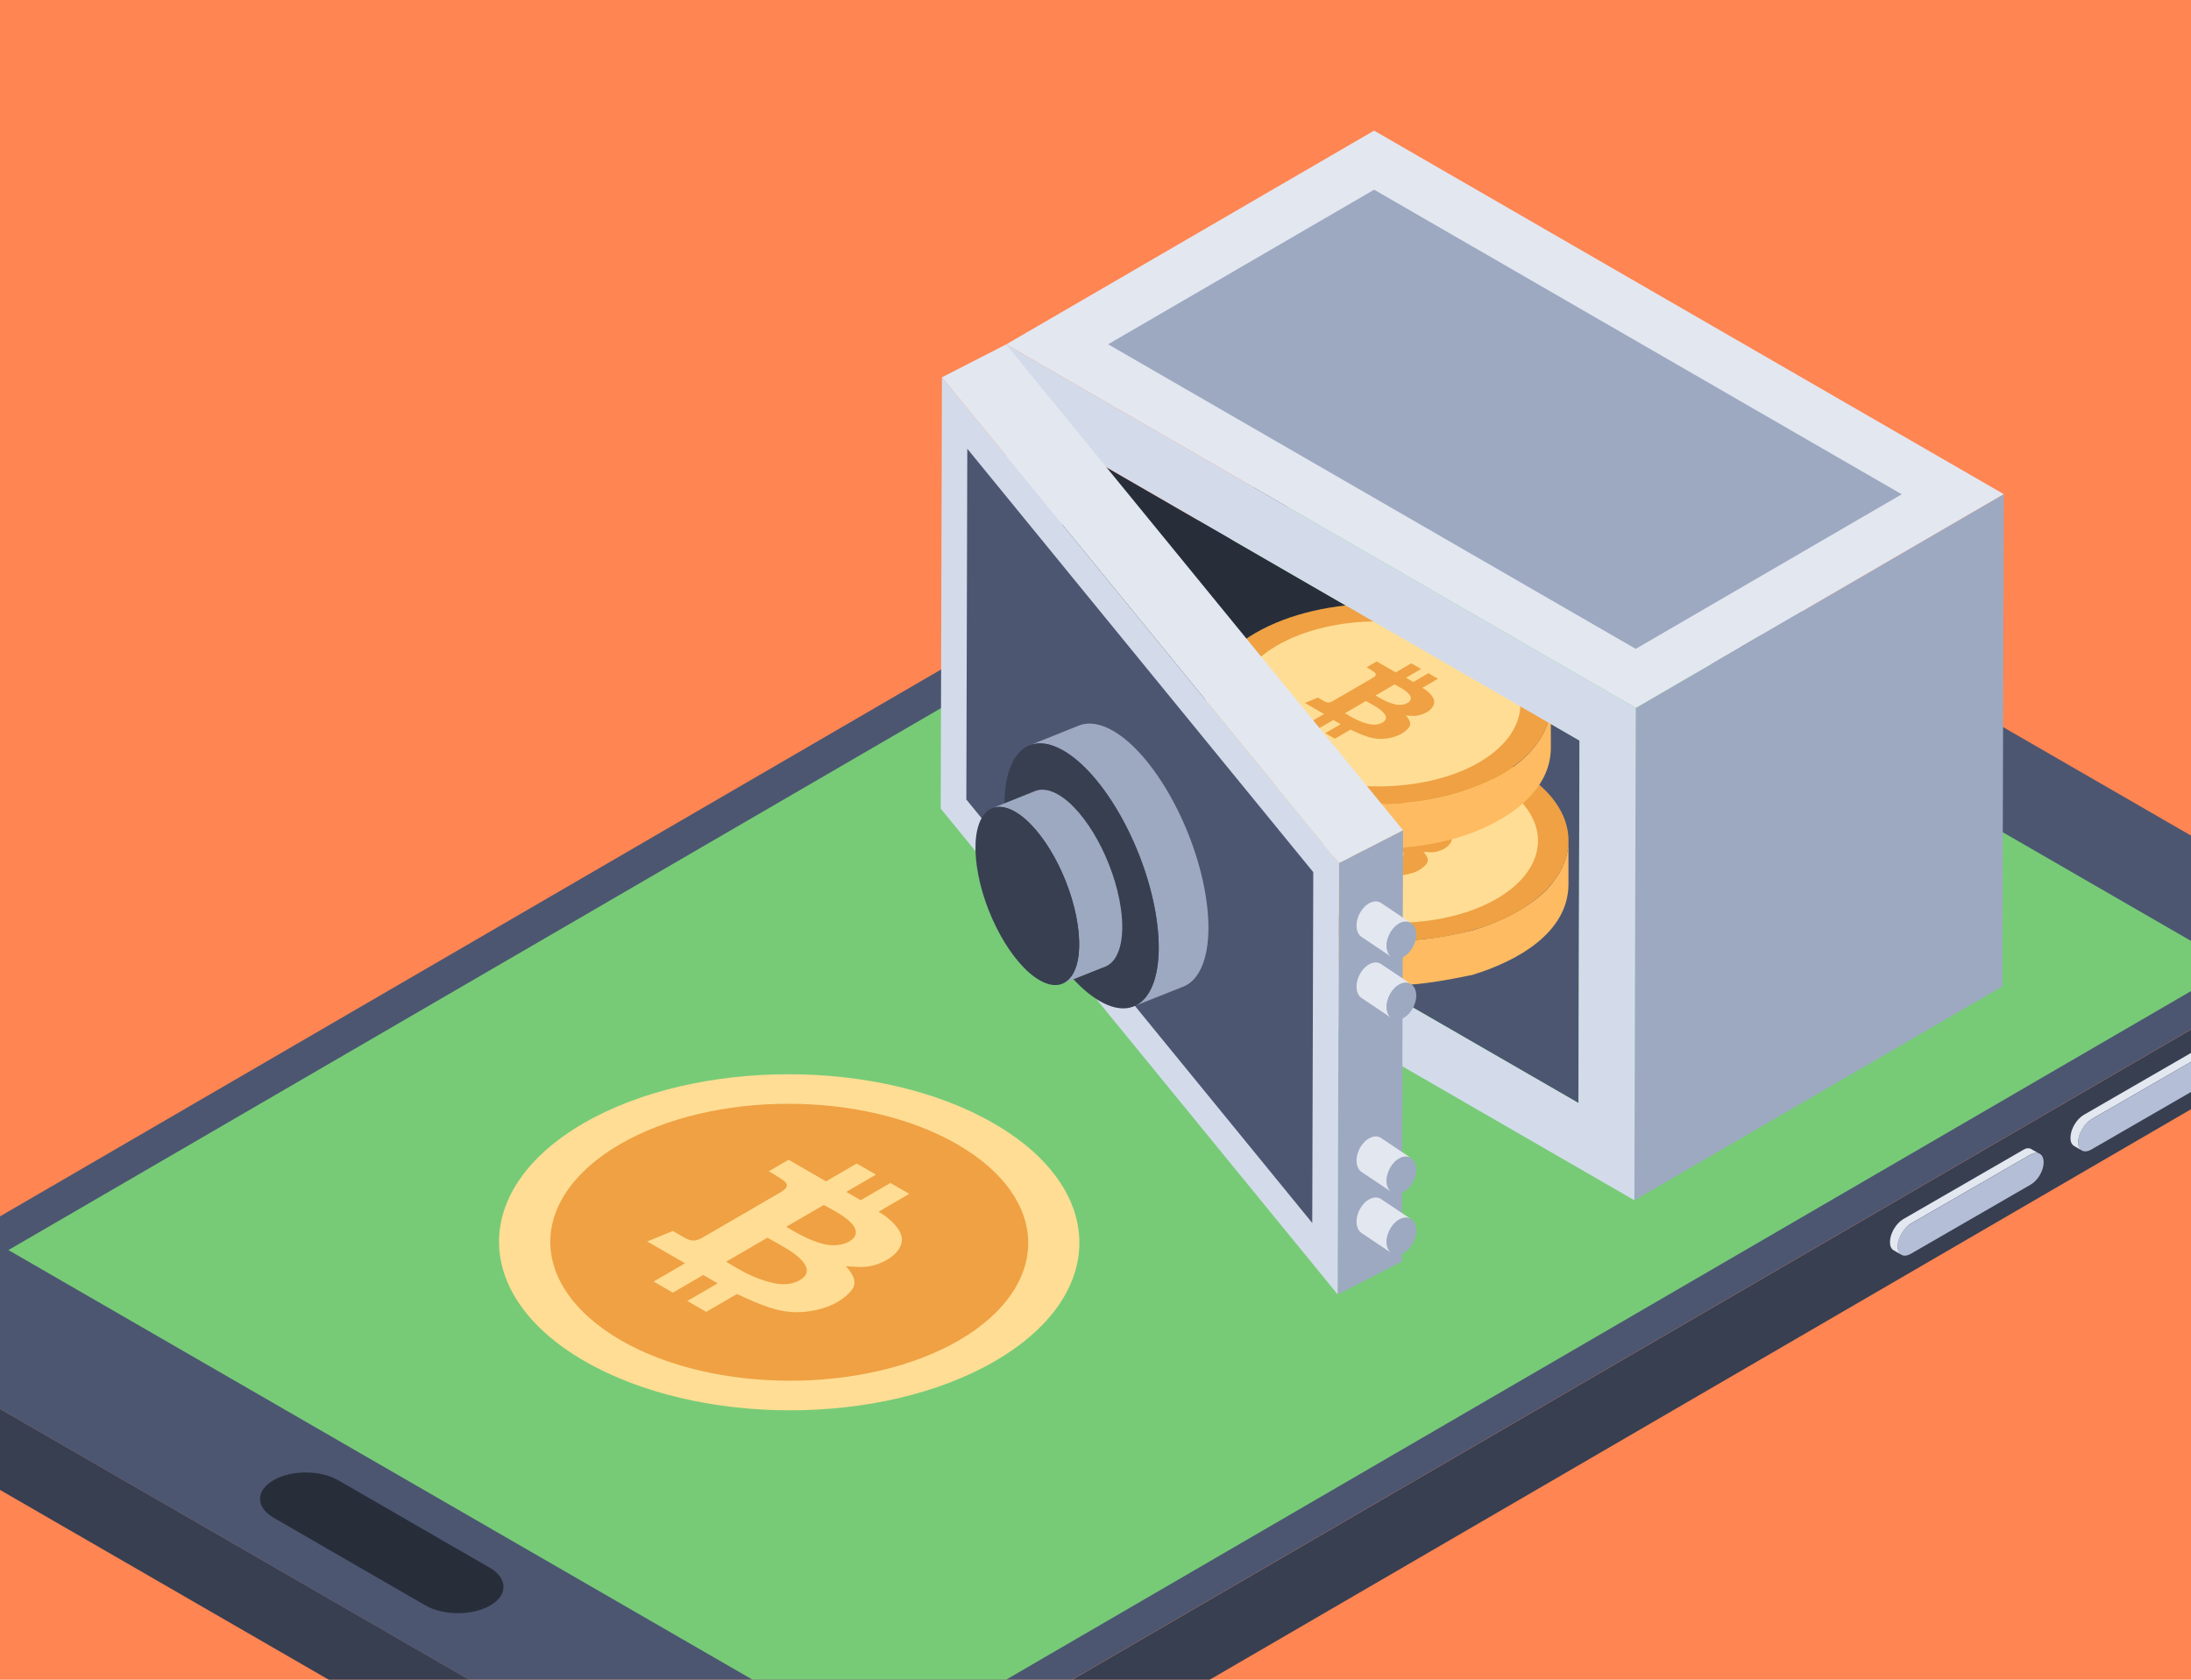 <svg width="120" height="92" viewBox="0 0 120 92" fill="none" xmlns="http://www.w3.org/2000/svg">
<g clip-path="url(#clip0_204:2667)">
<rect width="210" height="160" fill="#FF8552"/>
<path d="M127.195 51.075L127.143 55.482C127.143 56.176 126.681 56.87 125.756 57.409L45.545 104.04C43.695 105.119 40.689 105.119 38.813 104.015L-5.786 78.264C-6.711 77.725 -7.199 77.032 -7.199 76.312L-7.122 71.905C-7.122 72.599 -6.66 73.318 -5.735 73.857L38.89 99.608C40.74 100.687 43.746 100.687 45.596 99.633L125.833 53.002C126.732 52.463 127.195 51.769 127.195 51.075Z" fill="#373F51"/>
<path d="M125.787 49.108C127.657 50.188 127.667 51.931 125.825 53.001L45.595 99.626C43.753 100.696 40.745 100.696 38.875 99.616L-5.728 73.865C-7.581 72.795 -7.608 71.043 -5.766 69.973L74.464 23.348C76.306 22.278 79.331 22.287 81.184 23.357L125.787 49.108Z" fill="#4C5671"/>
<path d="M106.133 40.359C106.429 40.529 106.43 40.814 106.12 40.994C105.827 41.164 105.337 41.164 105.041 40.993L94.543 34.932C94.248 34.762 94.246 34.478 94.539 34.307C94.849 34.127 95.34 34.127 95.635 34.298L106.133 40.359Z" fill="#272E3A"/>
<path d="M26.833 85.873C27.817 86.441 27.823 87.369 26.86 87.928C25.867 88.505 24.28 88.496 23.296 87.928L14.996 83.136C13.995 82.558 13.991 81.649 14.984 81.071C15.946 80.512 17.532 80.503 18.533 81.08L26.833 85.873Z" fill="#272E3A"/>
<path d="M121.108 57.523C121.49 57.303 121.815 57.488 121.817 57.948C121.818 58.41 121.495 58.947 121.113 59.167L114.548 62.958C114.147 63.189 113.822 63.026 113.82 62.565C113.819 62.104 114.142 61.545 114.543 61.313L121.108 57.523Z" fill="#B4BED7"/>
<path d="M121.59 57.483C121.471 57.393 121.291 57.424 121.112 57.513L114.536 61.309C114.147 61.548 113.818 62.116 113.818 62.564C113.818 62.774 113.908 62.952 114.028 63.014L113.608 62.773C113.458 62.683 113.398 62.534 113.398 62.324C113.398 61.847 113.727 61.308 114.116 61.069L120.692 57.272C120.871 57.154 121.051 57.154 121.17 57.243L121.59 57.483Z" fill="#E3E7F0"/>
<path d="M111.222 63.234C111.603 63.014 111.929 63.199 111.93 63.659C111.931 64.121 111.608 64.658 111.226 64.879L104.661 68.669C104.26 68.9 103.935 68.738 103.934 68.276C103.932 67.816 104.256 67.256 104.656 67.025L111.222 63.234Z" fill="#B4BED7"/>
<path d="M111.703 63.195C111.584 63.104 111.404 63.135 111.225 63.224L104.649 67.02C104.26 67.26 103.932 67.827 103.932 68.275C103.932 68.486 104.021 68.664 104.141 68.725L103.721 68.485C103.571 68.394 103.512 68.245 103.512 68.035C103.512 67.558 103.84 67.019 104.229 66.78L110.805 62.984C110.984 62.865 111.164 62.865 111.283 62.955L111.703 63.195Z" fill="#E3E7F0"/>
<path d="M122.373 52.905L48.183 96.02L0.461 68.468L74.651 25.353L122.373 52.905Z" fill="#77CB77"/>
<path d="M109.744 27.064L109.668 54.028L89.516 65.74L89.592 38.776L109.744 27.064Z" fill="#9DA9C1"/>
<path d="M109.744 27.064L89.592 38.776L55.105 18.865L75.258 7.154L109.744 27.064Z" fill="#E3E7F0"/>
<path d="M60.691 18.857L75.261 10.39L104.157 27.072L89.587 35.539L60.691 18.857Z" fill="#9DA9C1"/>
<path d="M58.174 24.196L58.117 44.052L58.942 44.528L76.11 34.551L58.174 24.196Z" fill="#272E3A"/>
<path d="M86.503 40.553L76.109 34.551L58.941 44.528L86.446 60.408L86.503 40.553Z" fill="#4C5671"/>
<path d="M85.904 46.047V48.488C85.854 51.083 83.139 52.636 80.634 53.399C77.794 53.981 75.687 54.297 72.489 53.459C71.191 53.048 68.781 52.202 67.833 50.763C67.249 50.03 66.949 49.237 66.949 48.443L66.964 46.003C66.964 46.796 67.249 47.59 67.833 48.323C68.907 49.408 69.657 50.164 72.504 51.019C75.137 51.604 77.228 51.791 80.634 50.959C83.04 50.241 84.497 49.101 85.05 48.323C85.62 47.605 85.904 46.826 85.904 46.047Z" fill="#FEBB61"/>
<path d="M83.154 49.903C79.465 52.045 73.474 52.045 69.753 49.903C66.049 47.761 66.033 44.282 69.721 42.14C73.393 40.013 79.401 39.998 83.105 42.14C86.826 44.282 86.842 47.761 83.154 49.903Z" fill="#EFA143"/>
<path d="M81.977 49.226C78.933 50.982 73.988 50.982 70.944 49.226C67.884 47.455 67.868 44.604 70.896 42.832C73.94 41.061 78.868 41.061 81.928 42.832C84.989 44.604 85.005 47.455 81.977 49.226Z" fill="#FFDD94"/>
<path d="M78.102 47.351C77.817 47.671 77.371 47.886 76.733 47.936C76.285 47.964 75.912 47.848 75.559 47.71C75.34 47.627 75.149 47.528 74.929 47.434L74.074 47.931L73.549 47.627L74.394 47.136L73.992 46.904L73.147 47.395L72.612 47.086L73.485 46.579L72.434 45.971C72.681 45.872 72.899 45.778 73.147 45.679C73.252 45.74 73.347 45.795 73.453 45.855C73.663 45.977 73.777 45.977 73.986 45.855C74.708 45.436 75.42 45.022 76.133 44.608C76.379 44.465 76.379 44.354 76.13 44.211C76.035 44.145 75.92 44.078 75.815 44.017L76.366 43.697L77.408 44.299L78.263 43.802L78.798 44.111L77.971 44.592L78.373 44.823L79.199 44.343L79.725 44.647L78.87 45.143C79.262 45.37 79.454 45.646 79.493 45.778C79.658 46.236 78.984 46.683 78.374 46.683L77.974 46.661L77.964 46.678L78.012 46.717C78.175 46.921 78.291 47.13 78.102 47.351ZM75.88 47.114C76.214 47.197 76.471 47.169 76.699 47.037C76.898 46.91 76.926 46.749 76.782 46.556C76.641 46.377 76.428 46.236 76.193 46.1C76.058 46.023 75.916 45.947 75.777 45.867L74.628 46.534C74.724 46.592 74.819 46.65 74.914 46.705C75.201 46.871 75.5 47.019 75.88 47.114ZM77.344 44.956L76.3 45.563C76.351 45.592 76.401 45.622 76.451 45.651C76.701 45.795 76.947 45.929 77.265 46.021C77.551 46.109 77.846 46.093 78.055 45.971C78.255 45.855 78.292 45.69 78.157 45.513C78.039 45.366 77.863 45.247 77.668 45.134C77.564 45.074 77.454 45.015 77.344 44.956Z" fill="#EFA143"/>
<path d="M84.939 38.577V41.018C84.902 42.931 83.362 44.312 81.645 45.165C79.407 46.313 75.81 46.879 72.377 46.183C70.628 45.815 67.856 44.792 66.868 43.293C66.284 42.56 65.984 41.767 65.984 40.973L65.999 38.532C65.999 39.326 66.284 40.12 66.868 40.853C68.154 42.153 69.394 43.114 72.377 43.743C75.348 44.341 79.026 44.066 81.645 42.724C83.317 41.959 84.939 40.423 84.939 38.577Z" fill="#FEBB61"/>
<path d="M82.189 42.432C78.501 44.575 72.509 44.575 68.788 42.432C65.084 40.29 65.068 36.812 68.756 34.67C72.428 32.543 78.436 32.527 82.141 34.67C85.861 36.812 85.877 40.29 82.189 42.432Z" fill="#EFA143"/>
<path d="M81.012 41.756C77.968 43.511 73.023 43.511 69.979 41.756C66.919 39.984 66.903 37.133 69.931 35.362C72.975 33.591 77.903 33.591 80.963 35.362C84.024 37.133 84.04 39.984 81.012 41.756Z" fill="#FFDD94"/>
<path d="M77.137 39.881C76.853 40.201 76.406 40.416 75.768 40.466C75.32 40.494 74.948 40.378 74.594 40.24C74.375 40.157 74.184 40.057 73.964 39.964L73.109 40.46L72.584 40.157L73.429 39.666L73.027 39.434L72.182 39.925L71.647 39.616L72.52 39.108L71.469 38.501C71.716 38.402 71.934 38.308 72.182 38.209C72.287 38.269 72.383 38.325 72.488 38.385C72.698 38.507 72.812 38.507 73.021 38.385C73.743 37.966 74.455 37.552 75.168 37.138C75.415 36.994 75.414 36.884 75.165 36.741C75.07 36.674 74.955 36.608 74.85 36.547L75.401 36.227L76.443 36.829L77.298 36.332L77.833 36.641L77.007 37.121L77.408 37.353L78.234 36.873L78.76 37.176L77.905 37.673C78.297 37.9 78.489 38.176 78.528 38.308C78.693 38.766 78.019 39.213 77.409 39.213L77.009 39.191L76.999 39.208L77.047 39.246C77.21 39.45 77.326 39.66 77.137 39.881ZM74.915 39.644C75.249 39.726 75.506 39.699 75.734 39.566C75.934 39.439 75.961 39.279 75.817 39.086C75.677 38.907 75.463 38.766 75.228 38.63C75.093 38.553 74.952 38.477 74.813 38.396L73.664 39.064C73.759 39.122 73.854 39.179 73.949 39.234C74.237 39.4 74.536 39.548 74.915 39.644ZM76.379 37.486L75.335 38.093C75.386 38.122 75.436 38.152 75.486 38.181C75.736 38.325 75.982 38.459 76.3 38.551C76.586 38.639 76.881 38.623 77.091 38.501C77.29 38.385 77.327 38.22 77.193 38.043C77.074 37.896 76.898 37.776 76.703 37.664C76.599 37.604 76.49 37.545 76.379 37.486Z" fill="#EFA143"/>
<path d="M55.104 18.864L55.027 45.83L89.514 65.74L89.59 38.776L55.104 18.864ZM86.454 60.417L58.93 44.542L58.118 44.065L58.174 24.186L76.094 34.545L86.51 40.565L86.454 60.417Z" fill="#D3DBEA"/>
<path d="M76.845 45.472L76.778 69.096L73.266 70.896L73.333 47.273L76.845 45.472Z" fill="#9DA9C1"/>
<path d="M73.33 47.273L73.263 70.896L51.523 44.289L51.59 20.665L73.33 47.273Z" fill="#D3DBEA"/>
<path d="M52.926 43.791L52.978 24.578L71.927 47.77L71.872 66.984L52.926 43.791Z" fill="#4C5671"/>
<path d="M55.102 18.865L76.842 45.472L73.33 47.273L51.59 20.665L55.102 18.865Z" fill="#E3E7F0"/>
<path d="M75.641 49.456C75.484 49.351 75.274 49.338 75.049 49.442C74.603 49.649 74.267 50.239 74.299 50.762C74.315 51.021 74.419 51.215 74.574 51.319L76.225 52.425C76.07 52.321 75.966 52.127 75.95 51.868C75.918 51.346 76.254 50.755 76.7 50.548C76.925 50.444 77.135 50.457 77.292 50.562L75.641 49.456Z" fill="#E3E7F0"/>
<path d="M76.698 50.548C77.144 50.341 77.532 50.597 77.564 51.119C77.596 51.642 77.26 52.233 76.814 52.439C76.367 52.646 75.98 52.39 75.947 51.868C75.915 51.345 76.251 50.755 76.698 50.548Z" fill="#9DA9C1"/>
<path d="M75.641 52.801C75.484 52.696 75.274 52.682 75.049 52.786C74.603 52.993 74.267 53.584 74.299 54.106C74.315 54.366 74.419 54.56 74.574 54.663L76.225 55.77C76.07 55.666 75.966 55.472 75.95 55.212C75.918 54.69 76.254 54.099 76.7 53.892C76.925 53.789 77.135 53.802 77.292 53.907L75.641 52.801Z" fill="#E3E7F0"/>
<path d="M76.698 53.893C77.144 53.686 77.532 53.942 77.564 54.464C77.596 54.986 77.26 55.577 76.814 55.784C76.367 55.99 75.98 55.735 75.947 55.212C75.915 54.69 76.251 54.099 76.698 53.893Z" fill="#9DA9C1"/>
<path d="M75.641 62.329C75.484 62.224 75.274 62.211 75.049 62.315C74.603 62.521 74.267 63.112 74.299 63.634C74.315 63.894 74.419 64.088 74.574 64.192L76.225 65.297C76.07 65.194 75.966 65 75.95 64.74C75.918 64.218 76.254 63.627 76.7 63.421C76.925 63.317 77.135 63.33 77.292 63.435L75.641 62.329Z" fill="#E3E7F0"/>
<path d="M76.698 63.421C77.144 63.214 77.532 63.47 77.564 63.992C77.596 64.514 77.26 65.105 76.814 65.312C76.367 65.519 75.98 65.263 75.947 64.74C75.915 64.218 76.251 63.627 76.698 63.421Z" fill="#9DA9C1"/>
<path d="M75.641 65.673C75.484 65.568 75.274 65.555 75.049 65.659C74.603 65.866 74.267 66.457 74.299 66.979C74.315 67.238 74.419 67.432 74.574 67.536L76.225 68.642C76.07 68.538 75.966 68.344 75.95 68.085C75.918 67.563 76.254 66.972 76.7 66.765C76.925 66.661 77.135 66.674 77.292 66.779L75.641 65.673Z" fill="#E3E7F0"/>
<path d="M76.698 66.765C77.144 66.558 77.532 66.814 77.564 67.337C77.596 67.859 77.26 68.45 76.814 68.656C76.367 68.863 75.98 68.607 75.947 68.085C75.915 67.563 76.251 66.972 76.698 66.765Z" fill="#9DA9C1"/>
<path d="M64.814 54.037L62.093 55.119C63.184 54.683 63.723 52.937 63.344 50.343C62.793 46.554 60.508 42.421 58.247 41.112C57.523 40.698 56.903 40.618 56.387 40.825L59.108 39.731C59.614 39.536 60.245 39.617 60.968 40.03C63.23 41.339 65.515 45.472 66.066 49.261C66.445 51.844 65.905 53.601 64.814 54.037Z" fill="#9DA9C1"/>
<path d="M58.246 41.114C60.511 42.421 62.796 46.559 63.344 50.342C63.893 54.135 62.497 56.139 60.233 54.831C57.963 53.521 55.684 49.396 55.135 45.603C54.587 41.819 55.977 39.803 58.246 41.114Z" fill="#373F51"/>
<path d="M60.544 52.938L58.184 53.878C58.917 53.585 59.28 52.411 59.026 50.667C58.655 48.12 57.119 45.341 55.598 44.461C55.112 44.183 54.695 44.129 54.348 44.267L56.708 43.32C57.047 43.189 57.472 43.242 57.958 43.52C59.479 44.4 61.015 47.179 61.385 49.727C61.64 51.464 61.277 52.645 60.544 52.938Z" fill="#9DA9C1"/>
<path d="M55.598 44.462C57.12 45.341 58.657 48.123 59.025 50.667C59.395 53.217 58.456 54.564 56.933 53.685C55.407 52.804 53.875 50.03 53.506 47.48C53.138 44.936 54.072 43.581 55.598 44.462Z" fill="#373F51"/>
<path d="M54.496 74.549C48.307 78.144 38.254 78.144 32.011 74.549C25.795 70.955 25.768 65.118 31.957 61.524C38.118 57.956 48.199 57.929 54.415 61.524C60.657 65.118 60.684 70.955 54.496 74.549Z" fill="#FFDD94"/>
<path d="M52.524 73.414C47.416 76.36 39.12 76.36 34.012 73.414C28.877 70.441 28.85 65.658 33.931 62.685C39.039 59.713 47.308 59.713 52.443 62.685C57.578 65.658 57.605 70.441 52.524 73.414Z" fill="#EFA143"/>
<path d="M46.606 70.713C46.047 71.343 45.167 71.767 43.912 71.865C43.03 71.919 42.297 71.691 41.602 71.419C41.169 71.256 40.794 71.061 40.361 70.876L38.679 71.854L37.644 71.256L39.307 70.29L38.517 69.833L36.854 70.8L35.8 70.191L37.519 69.192L35.449 67.997C35.936 67.802 36.366 67.617 36.853 67.421C37.06 67.541 37.248 67.65 37.455 67.769C37.869 68.008 38.094 68.008 38.505 67.769C39.926 66.943 41.328 66.129 42.731 65.314C43.217 65.031 43.215 64.814 42.726 64.532C42.538 64.401 42.312 64.271 42.105 64.151L43.19 63.521L45.24 64.705L46.923 63.727L47.977 64.336L46.35 65.281L47.14 65.737L48.767 64.792L49.802 65.389L48.12 66.367C48.891 66.813 49.269 67.356 49.346 67.617C49.67 68.518 48.343 69.398 47.142 69.399L46.355 69.355L46.336 69.388L46.429 69.464C46.751 69.866 46.979 70.278 46.606 70.713ZM42.233 70.246C42.89 70.409 43.397 70.355 43.845 70.094C44.238 69.844 44.292 69.529 44.009 69.149C43.732 68.796 43.312 68.518 42.849 68.251C42.584 68.098 42.305 67.949 42.031 67.791L39.77 69.105C39.957 69.22 40.144 69.332 40.332 69.441C40.898 69.767 41.486 70.059 42.233 70.246ZM45.116 65.999L43.06 67.193C43.16 67.251 43.258 67.309 43.357 67.366C43.849 67.65 44.333 67.914 44.959 68.095C45.523 68.269 46.104 68.236 46.516 67.997C46.908 67.769 46.981 67.443 46.717 67.095C46.482 66.805 46.137 66.57 45.753 66.349C45.548 66.23 45.332 66.115 45.116 65.999Z" fill="#FFDD94"/>
</g>
<defs>
<clipPath id="clip0_204:2667">
<rect width="120" height="92" fill="white"/>
</clipPath>
</defs>
</svg>
